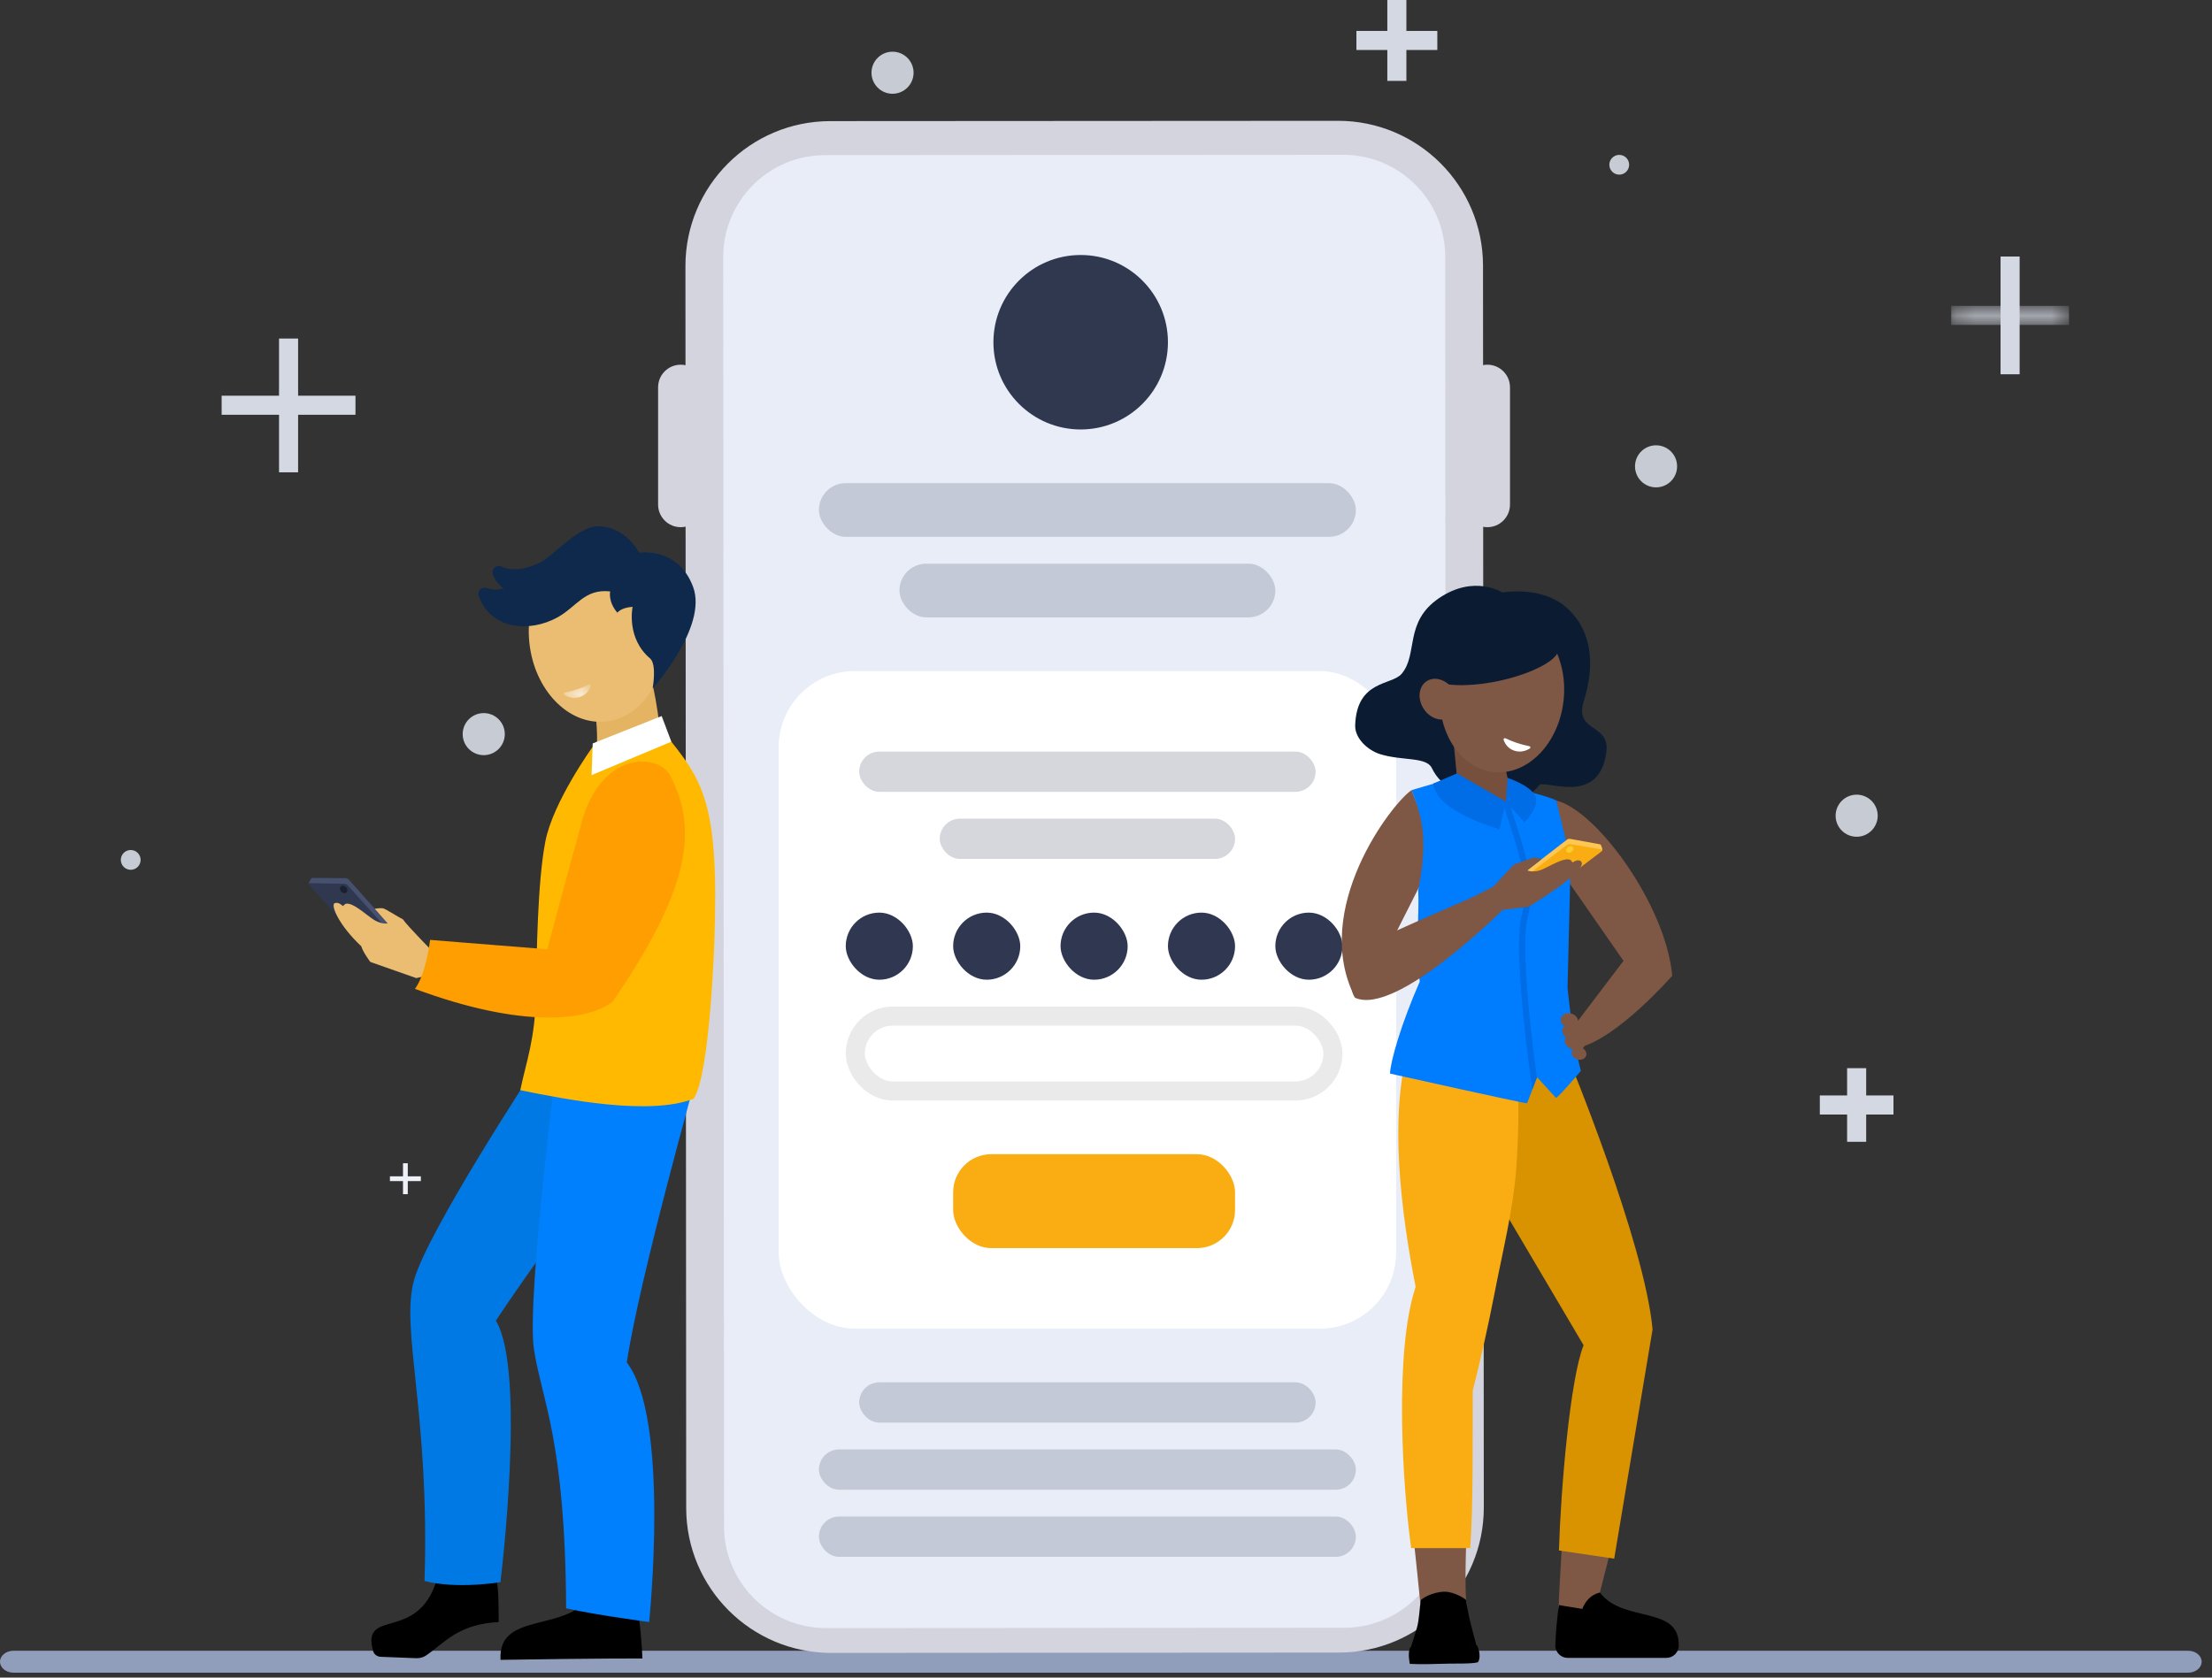 <?xml version="1.0" encoding="UTF-8"?>
<svg width="116px" height="88px" viewBox="0 0 116 88" version="1.1" xmlns="http://www.w3.org/2000/svg" xmlns:xlink="http://www.w3.org/1999/xlink">
    <rect x="0" y="0" width="116" height="88" fill="#333333" stroke="none"/>
    <title>pricing/icon_3</title>
    <defs>
        <polygon id="path-1" points="0.243 0.131 6.42 0.131 6.42 0.835 0.243 0.835"></polygon>
        <polygon id="path-3" points="0 0 1.408 0 1.408 0.704 0 0.704"></polygon>
    </defs>
    <g id="02_Builder" stroke="none" stroke-width="1" fill="none" fill-rule="evenodd">
        <g id="32_Billing-Info" transform="translate(-992, -920)">
            <g id="Plans" transform="translate(840, 594)">
                <g id="block_3" transform="translate(0, 300)">
                    <g id="pricing/icon_3" transform="translate(152, 26)">
                        <path d="M114.754,87.741 L0.705,87.741 C0.316,87.741 0.001,87.484 0.001,87.166 C0.001,86.849 0.316,86.592 0.705,86.592 L114.754,86.592 C115.142,86.592 115.457,86.849 115.457,87.166 C115.457,87.484 115.142,87.741 114.754,87.741" id="Fill-37" fill="#919EBB"></path>
                        <path d="M26.472,38.509 C26.472,39.119 25.977,39.612 25.368,39.612 C24.759,39.612 24.264,39.119 24.264,38.509 C24.264,37.9 24.759,37.406 25.368,37.406 C25.977,37.406 26.472,37.9 26.472,38.509" id="Fill-3" fill="#C7CBD3"></path>
                        <path d="M47.909,3.815 C47.909,4.424 47.415,4.918 46.806,4.918 C46.197,4.918 45.702,4.424 45.702,3.815 C45.702,3.205 46.197,2.712 46.806,2.712 C47.415,2.712 47.909,3.205 47.909,3.815" id="Fill-5" fill="#C7CBD3"></path>
                        <path d="M85.434,8.642 C85.434,8.929 85.202,9.161 84.915,9.161 C84.628,9.161 84.396,8.929 84.396,8.642 C84.396,8.356 84.628,8.124 84.915,8.124 C85.202,8.124 85.434,8.356 85.434,8.642" id="Fill-7" fill="#C7CBD3"></path>
                        <path d="M7.374,45.107 C7.374,45.393 7.142,45.626 6.855,45.626 C6.568,45.626 6.336,45.393 6.336,45.107 C6.336,44.82 6.568,44.588 6.855,44.588 C7.142,44.588 7.374,44.82 7.374,45.107" id="Fill-9" fill="#C7CBD3"></path>
                        <path d="M87.949,24.462 C87.949,25.072 87.455,25.565 86.846,25.565 C86.236,25.565 85.742,25.072 85.742,24.462 C85.742,23.853 86.236,23.359 86.846,23.359 C87.455,23.359 87.949,23.853 87.949,24.462" id="Fill-12" fill="#C7CBD3"></path>
                        <path d="M98.469,42.789 C98.469,43.398 97.975,43.892 97.366,43.892 C96.756,43.892 96.262,43.398 96.262,42.789 C96.262,42.179 96.756,41.685 97.366,41.685 C97.975,41.685 98.469,42.179 98.469,42.789" id="Fill-14" fill="#C7CBD3"></path>
                        <line x1="73.253" y1="0" x2="73.253" y2="4.243" id="Stroke-16" stroke="#D3D8E2"></line>
                        <line x1="75.375" y1="2.122" x2="71.132" y2="2.122" id="Stroke-18" stroke="#D3D8E2"></line>
                        <line x1="105.412" y1="13.456" x2="105.412" y2="19.633" id="Stroke-20" stroke="#D3D8E2"></line>
                        <g id="Group-24" transform="translate(102.08, 16.062)">
                            <mask id="mask-2" fill="white">
                                <use xlink:href="#path-1"></use>
                            </mask>
                            <g id="Clip-23"></g>
                            <line x1="6.421" y1="0.483" x2="0.243" y2="0.483" id="Stroke-22" stroke="#D3D8E2" mask="url(#mask-2)"></line>
                        </g>
                        <line x1="97.365" y1="56.032" x2="97.365" y2="59.894" id="Stroke-25" stroke="#D3D8E2"></line>
                        <line x1="99.296" y1="57.963" x2="95.434" y2="57.963" id="Stroke-27" stroke="#D3D8E2"></line>
                        <line x1="15.133" y1="17.758" x2="15.133" y2="24.776" id="Stroke-29" stroke="#D3D8E2"></line>
                        <line x1="18.641" y1="21.257" x2="11.623" y2="21.257" id="Stroke-31" stroke="#D3D8E2"></line>
                        <line x1="21.259" y1="61.019" x2="21.259" y2="62.641" id="Stroke-33" stroke="#EEF1F8" stroke-width="0.25"></line>
                        <line x1="22.07" y1="61.83" x2="20.448" y2="61.83" id="Stroke-35" stroke="#EEF1F8" stroke-width="0.25"></line>
                        <line x1="46.831" y1="21.415" x2="46.831" y2="25.11" id="Stroke-37" stroke="#D3D8E2"></line>
                        <line x1="48.678" y1="23.262" x2="44.983" y2="23.262" id="Stroke-39" stroke="#D3D8E2"></line>
                        <g id="Group-93" transform="translate(16.192, 6.336)">
                            <path d="M54.022,80.351 L27.401,80.368 C23.202,80.371 19.796,76.969 19.793,72.77 L19.753,7.625 C19.75,3.425 23.151,0.02 27.35,0.017 L53.971,0.001 C58.17,-0.002 61.576,3.399 61.579,7.598 L61.62,72.744 C61.622,76.942 58.221,80.348 54.022,80.351" id="Fill-1" fill="#D4D4DF"></path>
                            <path d="M54.297,79.049 L27.126,79.066 C24.173,79.068 21.778,76.676 21.776,73.723 L21.734,7.151 C21.732,4.198 24.124,1.803 27.076,1.801 L54.247,1.784 C57.2,1.782 59.595,4.174 59.597,7.126 L59.639,73.699 C59.641,76.652 57.249,79.047 54.297,79.049" id="Fill-3" fill="#E9EDF8"></path>
                            <circle id="Oval" fill="#303850" cx="40.48" cy="11.616" r="4.576"></circle>
                            <rect id="Rectangle" fill="#303751" opacity="0.2" x="26.752" y="19.008" width="28.16" height="2.816" rx="1.408"></rect>
                            <rect id="Rectangle" fill="#303751" opacity="0.2" x="30.976" y="23.232" width="19.712" height="2.816" rx="1.408"></rect>
                            <rect id="Rectangle" fill="#FFFFFF" x="24.64" y="28.864" width="32.384" height="34.496" rx="4"></rect>
                            <rect id="Rectangle" fill="#303751" opacity="0.2" x="28.864" y="33.088" width="23.936" height="2.112" rx="1.056"></rect>
                            <rect id="Rectangle" fill="#303751" opacity="0.2" x="28.864" y="66.176" width="23.936" height="2.112" rx="1.056"></rect>
                            <rect id="Rectangle" fill="#303751" opacity="0.2" x="26.752" y="69.696" width="28.16" height="2.112" rx="1.056"></rect>
                            <rect id="Rectangle" fill="#303751" opacity="0.2" x="26.752" y="73.216" width="28.16" height="2.112" rx="1.056"></rect>
                            <rect id="Rectangle" stroke="#979797" opacity="0.2" x="28.66" y="46.964" width="25.048" height="3.928" rx="1.964"></rect>
                            <rect id="Rectangle" fill="#303751" opacity="0.2" x="33.088" y="36.608" width="15.488" height="2.112" rx="1.056"></rect>
                            <g id="Group-7" transform="translate(28.16, 41.536)" fill="#303751">
                                <rect id="Rectangle" x="0" y="0" width="3.52" height="3.52" rx="1.76"></rect>
                                <rect id="Rectangle" x="5.632" y="0" width="3.52" height="3.52" rx="1.76"></rect>
                                <rect id="Rectangle" x="11.264" y="0" width="3.52" height="3.52" rx="1.76"></rect>
                                <rect id="Rectangle" x="16.896" y="0" width="3.52" height="3.52" rx="1.76"></rect>
                                <rect id="Rectangle" x="22.528" y="0" width="3.52" height="3.52" rx="1.76"></rect>
                            </g>
                            <rect id="Rectangle" fill="#F9AD13" x="33.792" y="54.208" width="14.784" height="4.928" rx="2"></rect>
                            <path d="M19.506,21.318 L19.506,21.318 C18.851,21.318 18.319,20.786 18.319,20.131 L18.319,13.981 C18.319,13.325 18.851,12.795 19.506,12.795 C20.161,12.795 20.693,13.325 20.693,13.981 L20.693,20.131 C20.693,20.786 20.161,21.318 19.506,21.318" id="Fill-5" fill="#D4D4DF"></path>
                            <path d="M61.807,21.318 L61.807,21.318 C61.152,21.318 60.62,20.786 60.62,20.131 L60.62,13.981 C60.62,13.325 61.152,12.795 61.807,12.795 C62.462,12.795 62.994,13.325 62.994,13.981 L62.994,20.131 C62.994,20.786 62.462,21.318 61.807,21.318" id="Fill-7" fill="#D4D4DF"></path>
                            <path d="M6.799,76.211 C5.904,79.967 2.707,77.901 3.376,80.275 C3.425,80.45 3.591,80.567 3.773,80.573 L5.65,80.646 C5.831,80.652 6.01,80.6 6.16,80.498 C7.15,79.82 7.822,78.865 9.961,78.749 C9.945,77.836 9.987,76.532 9.685,76.066 L6.799,76.211 Z" id="Fill-9" fill="#000000"></path>
                            <path d="M11.746,49.853 C11.746,49.853 6.287,58.181 5.532,60.771 C4.779,63.361 6.355,67.75 6.071,76.596 C7.777,77.039 10.052,76.659 10.052,76.659 C10.052,76.659 11.422,65.563 9.811,62.943 C12.224,59.26 18.287,51.22 18.287,51.22 L11.746,49.853 Z" id="Fill-11" fill="#0079E5"></path>
                            <path d="M14.774,77.421 C13.385,79.313 9.917,78.195 10.056,80.733 C15.312,80.649 17.497,80.66 17.497,80.66 C17.485,80.077 17.368,78.694 17.241,78.154 L14.774,77.421 Z" id="Fill-13" fill="#000000"></path>
                            <path d="M13.146,48.17 C13.146,48.17 11.405,61.756 11.807,64.423 C12.208,67.091 13.453,69.18 13.497,78.03 C15.219,78.408 17.85,78.749 17.85,78.749 C17.85,78.749 18.96,68.075 16.677,65.135 C17.324,60.781 20.406,49.825 20.406,49.825 L13.146,48.17 Z" id="Fill-15" fill="#0080FD"></path>
                            <path d="M4.226,42.189 L2.103,39.809 C2.057,39.757 1.992,39.728 1.923,39.727 L0.175,39.716 C0.126,39.715 -0.029,39.992 0.005,40.028 L1.502,41.36 C1.509,41.367 1.517,41.373 1.528,41.376 L4.095,42.328 C4.15,42.344 4.265,42.232 4.226,42.189" id="Fill-17" fill="#46506F"></path>
                            <path d="M4.064,42.348 L2.042,40.105 C1.995,40.054 1.931,40.024 1.861,40.022 L0.059,39.99 C0.01,39.989 -0.017,40.048 0.016,40.085 L1.44,41.655 C1.447,41.662 1.456,41.668 1.466,41.671 L4.005,42.442 C4.06,42.458 4.103,42.392 4.064,42.348" id="Fill-19" fill="#303850"></path>
                            <path d="M8.059,44.395 L6.597,43.678 C6.597,43.678 5.154,42.219 4.941,41.892 C4.62,41.729 4.012,41.321 3.876,41.306 C3.74,41.289 3.46,41.332 3.46,41.332 L4.137,42.103 C4.137,42.103 3.815,42.166 3.405,41.906 C2.995,41.645 2.27,40.947 1.915,41.082 L1.789,41.193 C1.789,41.193 1.565,40.954 1.354,41.042 C1.142,41.131 1.562,42.186 2.755,43.303 C2.834,43.6 3.227,44.123 3.227,44.123 L5.638,44.971 L8.059,44.395 Z" id="Fill-21" fill="#EABD72"></path>
                            <path d="M1.713,40.443 C1.799,40.529 1.921,40.544 1.988,40.478 C2.054,40.413 2.038,40.289 1.952,40.203 C1.867,40.117 1.743,40.102 1.678,40.168 C1.612,40.235 1.627,40.358 1.713,40.443" id="Fill-23" fill="#1B2031"></path>
                            <path d="M14.869,33.642 C14.435,34.204 17.834,34.815 18.29,33.647 C18.745,32.478 17.963,29.263 17.963,29.263 L14.865,29.922 C14.865,29.922 15.434,32.909 14.869,33.642" id="Fill-25" fill="#E5B462"></path>
                            <path d="M18.641,26.639 C18.901,29.125 17.53,31.307 15.577,31.512 C13.625,31.717 11.83,29.868 11.569,27.381 C11.308,24.895 12.68,22.714 14.633,22.509 C16.585,22.303 18.38,24.154 18.641,26.639" id="Fill-27" fill="#EABD72"></path>
                            <g id="Group-3" transform="translate(14.08, 29.92) scale(-1, 1) translate(-14.08, -29.92) translate(13.376, 29.568)">
                                <mask id="mask-4" fill="white">
                                    <use xlink:href="#path-3"></use>
                                </mask>
                                <g id="Clip-2"></g>
                                <path d="M0.003,0.086 C-0.015,0.03 0.046,-0.019 0.102,0.007 C0.243,0.073 0.479,0.177 0.713,0.254 C0.946,0.332 1.199,0.39 1.353,0.423 C1.414,0.436 1.428,0.51 1.377,0.543 C1.218,0.643 0.919,0.776 0.561,0.657 C0.203,0.538 0.059,0.258 0.003,0.086" id="Fill-1" fill="#FFFFFF" mask="url(#mask-4)"></path>
                            </g>
                            <path d="M17.915,28.218 C16.628,27.141 16.983,25.496 16.983,25.496 C16.359,25.537 16.185,25.804 16.185,25.804 C15.683,25.228 15.806,24.686 15.806,24.686 C14.453,24.538 14.058,25.494 13.026,26.058 C11.612,26.831 9.583,26.731 8.911,24.933 C8.814,24.672 9.061,24.421 9.324,24.509 C9.568,24.592 9.873,24.63 10.213,24.529 C10.213,24.529 9.799,24.257 9.65,23.767 C9.568,23.497 9.848,23.264 10.104,23.382 C10.489,23.558 11.139,23.648 12.125,23.174 C12.783,22.858 14.068,21.323 15.112,21.274 C15.967,21.234 16.792,21.747 17.332,22.656 C17.332,22.656 19.37,22.327 20.157,24.456 C20.929,26.547 18.033,29.777 18.033,29.777 C18.033,29.777 18.255,28.55 17.915,28.218" id="Fill-29" fill="#0E294B"></path>
                            <path d="M11.092,50.851 C13.516,51.346 17.874,52.199 20.179,51.301 C21.052,50.049 21.272,42.967 21.272,42.967 C21.525,35.678 20.651,34.597 18.679,32.154 C17.853,32.535 15.781,32.857 14.871,32.865 C14.871,32.865 12.808,35.729 12.406,37.808 C11.998,39.917 11.952,43.666 11.914,45.814 C11.872,48.199 11.401,49.349 11.092,50.851" id="Fill-31" fill="#FFB900"></path>
                            <path d="M18.967,34.367 C20.385,37.126 20.063,40.183 15.941,46.201 L15.941,46.201 C14.614,47.234 11.188,47.622 5.57,45.536 C6.164,44.727 6.362,42.967 6.362,42.967 L12.509,43.459 C12.644,42.951 13.381,40.187 14.311,36.797 C15.341,33.038 18.346,33.158 18.967,34.367 Z" id="Combined-Shape" fill="#FF9E00"></path>
                            <polygon id="Fill-37" fill="#FFFFFF" points="14.89 32.661 14.831 34.323 19.014 32.569 18.507 31.224"></polygon>
                            <path d="M66.015,25.583 C64.701,24.36 62.594,24.743 62.594,24.743 C62.594,24.743 61.12,23.783 59.272,25.041 C57.424,26.299 58.189,27.981 57.309,29.011 C56.788,29.621 54.954,29.332 54.875,31.707 C54.852,32.393 55.532,33.021 56.187,33.225 C57.336,33.583 58.611,33.349 58.898,33.957 C59.888,36.05 63.691,36.115 64.503,34.869 C64.754,34.483 67.67,36.047 68.05,33.097 C68.243,31.602 66.338,32.082 66.866,30.43 C67.456,28.583 67.312,26.79 66.015,25.583 Z" id="Fill-39" fill="#0B1C32"></path>
                            <path d="M59.997,32.195 L62.696,33.727 C62.696,33.727 62.936,34.821 63.055,35.176 C63.302,35.907 62.357,36.226 61.558,35.772 C60.759,35.316 60.241,34.706 60.241,34.706 L59.997,32.195 Z" id="Fill-57" fill="#764F3D"></path>
                            <path d="M59.336,29.704 C59.097,31.979 60.351,33.976 62.138,34.164 C63.924,34.352 65.567,32.66 65.806,30.385 C66.046,28.109 64.791,26.113 63.005,25.925 C61.218,25.738 59.575,27.429 59.336,29.704" id="Fill-41" fill="#7E5745"></path>
                            <path d="M62.659,32.47 C62.641,32.414 62.702,32.365 62.758,32.391 C62.899,32.457 63.135,32.561 63.369,32.638 C63.602,32.716 63.855,32.774 64.009,32.807 C64.07,32.82 64.084,32.894 64.033,32.927 C63.874,33.027 63.575,33.16 63.217,33.041 C62.859,32.922 62.715,32.642 62.659,32.47" id="Fill-1" fill="#FFFFFF"></path>
                            <path d="M59.361,29.504 C61.42,29.936 64.88,28.906 65.469,27.957 C65.525,26.587 63.719,25.251 62.372,25.419 C61.026,25.586 59.078,27.656 59.361,29.504" id="Fill-43" fill="#0B1C32"></path>
                            <path d="M65.422,35.654 C67.542,36.182 71.164,41.134 71.503,44.847 C70.341,45.088 69.012,44.161 69.012,44.161 L66.133,40.02 L65.422,35.654 Z" id="Fill-45" fill="#7E5745"></path>
                            <path d="M67.472,78.134 L68.607,73.664 L65.791,73.275 C65.694,75.39 65.536,77.472 65.55,78.035 L67.472,78.134 Z" id="Fill-47" fill="#7E5745"></path>
                            <path d="M60.752,73.249 L57.811,73.249 C57.908,73.954 58.293,77.77 58.293,77.77 C58.542,78.334 60.734,78.205 60.734,77.888 C60.568,77.2 60.738,73.338 60.752,73.249" id="Fill-49" fill="#7E5745"></path>
                            <path d="M65.56,74.997 L68.459,75.425 L70.471,63.4 C70.057,58.837 66.039,49.128 66.039,49.128 L61.511,50.714 L61.401,54.995 L66.853,64.228 C66.143,66.014 65.657,71.787 65.56,74.997" id="Fill-51" fill="#D99200"></path>
                            <path d="M63.318,49.45 C63.277,49.168 63.263,49.079 63.029,48.939 L58.68,47.706 L57.644,48.727 C56.664,52.287 57.272,57.238 58.045,61.167 C56.913,64.567 57.356,71.578 57.811,74.872 L60.904,74.872 C61.083,72.67 61.027,68.585 61.04,66.612 C61.441,65.027 61.828,63.334 62.173,61.555 C62.614,59.281 63.167,57.079 63.318,55.018 C63.456,53.062 63.497,50.965 63.318,49.45" id="Fill-53" fill="#F9AD13"></path>
                            <path d="M57.833,35.111 C56.81,35.781 52.501,41.388 54.877,46.005 C54.986,46.066 56.888,42.844 56.888,42.844 L59.133,38.4 L57.833,35.111 Z" id="Fill-55" fill="#7E5745"></path>
                            <path d="M66.711,49.839 C66.711,49.839 65.598,51.158 65.409,51.256 L64.411,50.167 L64.404,50.185 L64.168,50.809 L63.891,51.537 C63.659,51.537 56.702,49.979 56.702,49.979 C56.717,49.351 57.306,47.319 58.261,45.157 C58.029,43.326 58.251,41.422 58.179,40.366 C58.741,37.533 58.34,36.445 57.833,35.111 L59.598,34.59 L62.775,35.711 L63.012,34.944 C63.012,34.944 65.004,35.422 65.422,35.653 L66.176,38.794 L66.012,45.468 C66.012,45.468 66.262,48.155 66.711,49.839" id="Fill-59" fill="#007CFF"></path>
                            <path d="M60.212,34.236 L58.967,34.766 C59.099,36.26 62.444,37.154 62.444,37.154 L62.775,35.711 L60.212,34.236 Z" id="Fill-61" fill="#006CE5"></path>
                            <path d="M62.776,35.711 L63.76,36.804 C63.76,36.804 64.612,35.924 64.303,35.379 C63.996,34.835 62.867,34.468 62.867,34.468 L62.776,35.711 Z" id="Fill-63" fill="#006CE5"></path>
                            <path d="M66.787,78.061 C67.081,77.288 67.711,77.203 67.711,77.203 C68.935,78.835 71.941,77.834 71.841,80.04 C67.271,80.013 65.371,80.04 65.371,80.04 C65.377,79.534 65.468,78.33 65.572,77.859 L65.811,77.901 L66.787,78.061 Z" id="Fill-65" fill="#000000"></path>
                            <path d="M71.193,80.63 L66.021,80.63 C65.662,80.63 65.371,80.339 65.371,79.98 L71.844,79.98 C71.844,80.339 71.552,80.63 71.193,80.63" id="Fill-68" fill="#000000"></path>
                            <path d="M64.404,50.186 L64.167,50.808 C63.953,49.374 63.154,43.374 63.604,41.716 C64.028,40.161 63.498,38.519 62.986,36.933 C62.86,36.544 62.731,36.144 62.619,35.756 L62.776,35.711 L62.931,35.666 C63.04,36.049 63.17,36.447 63.293,36.833 C63.82,38.464 64.364,40.152 63.916,41.801 C63.527,43.232 64.123,48.159 64.404,50.186" id="Fill-71" fill="#006CE5"></path>
                            <path d="M61.257,80.062 C61.257,80.062 60.89,78.693 60.858,78.518 C60.821,78.318 60.713,77.846 60.691,77.603 C60.686,77.543 60.056,77.158 59.575,77.158 C58.924,77.16 58.329,77.537 58.318,77.608 C58.241,78.065 58.239,78.603 58.114,79.048 C58.022,79.377 57.769,80.149 57.769,80.149 L61.257,80.062 Z" id="Fill-73" fill="#000000"></path>
                            <path d="M61.257,79.956 C61.171,80.227 60.117,79.914 59.346,79.914 C58.701,79.915 57.864,80.165 57.769,80.067 C57.607,80.353 57.741,80.944 57.741,80.944 C57.741,80.944 58.414,80.979 59.222,80.944 C60.029,80.909 60.963,80.962 61.315,80.857 C61.537,80.486 61.257,79.956 61.257,79.956" id="Fill-75" fill="#000000"></path>
                            <path d="M62.607,41.394 C62.607,41.394 57.04,46.974 54.876,46.006 C54.164,45.041 55.678,43.106 57.096,42.458 C58.509,41.812 60.88,40.795 60.88,40.795 L62.607,41.394 Z" id="Fill-77" fill="#7E5745"></path>
                            <path d="M63.662,39.498 L65.976,37.713 C66.025,37.674 66.09,37.658 66.152,37.668 L67.728,37.955 C67.773,37.963 67.865,38.238 67.829,38.265 L66.256,39.211 C66.248,39.216 66.239,39.219 66.23,39.221 L63.756,39.645 C63.704,39.651 63.62,39.53 63.662,39.498" id="Fill-79" fill="#FFC652"></path>
                            <path d="M63.781,39.668 L65.981,37.989 C66.031,37.951 66.096,37.936 66.157,37.945 L67.786,38.221 C67.831,38.228 67.845,38.286 67.809,38.314 L66.261,39.487 C66.254,39.492 66.245,39.496 66.236,39.497 L63.818,39.763 C63.766,39.767 63.739,39.701 63.781,39.668" id="Fill-81" fill="#F9AD13"></path>
                            <path d="M60.819,40.825 L62.12,40.174 C62.12,40.174 62.943,39.277 63.202,39.009 C63.531,38.913 64.171,38.637 64.302,38.646 C64.432,38.656 64.653,38.733 64.653,38.733 L63.901,39.322 C63.901,39.322 64.207,39.462 64.638,39.291 C65.067,39.119 65.87,38.591 66.178,38.781 L66.277,38.907 C66.277,38.907 66.549,38.698 66.711,38.842 C67.216,39.293 63.963,41.231 63.963,41.231 L62.607,41.394 L60.819,40.825 Z" id="Fill-83" fill="#7E5745"></path>
                            <path d="M66.22,38.35 C66.129,38.412 66.016,38.407 65.967,38.335 C65.918,38.264 65.954,38.156 66.045,38.093 C66.137,38.03 66.25,38.038 66.299,38.108 C66.347,38.179 66.312,38.288 66.22,38.35" id="Fill-85" fill="#F9CD2D"></path>
                            <path d="M71.503,44.847 C71.503,44.847 68.617,48.148 66.608,48.614 C66.488,47.953 66.379,47.447 66.379,47.447 L69.117,43.841 L71.503,44.847 Z" id="Fill-87" fill="#7E5745"></path>
                            <path d="M66.243,48.795 C66.253,48.767 66.267,48.742 66.284,48.719 C66.28,48.717 66.275,48.716 66.27,48.714 C65.985,48.62 65.809,48.378 65.877,48.173 C65.888,48.14 65.906,48.109 65.927,48.083 C65.776,47.965 65.7,47.8 65.749,47.654 C65.768,47.596 65.806,47.547 65.855,47.509 C65.696,47.402 65.615,47.223 65.669,47.06 C65.737,46.856 65.99,46.755 66.233,46.836 C66.477,46.917 66.618,47.148 66.551,47.352 C66.534,47.404 66.504,47.449 66.466,47.486 C66.704,47.596 66.842,47.812 66.781,47.997 C66.77,48.03 66.753,48.061 66.731,48.087 C66.881,48.204 66.958,48.37 66.909,48.516 C66.892,48.569 66.858,48.615 66.814,48.652 C66.958,48.74 67.036,48.899 66.987,49.043 C66.93,49.215 66.717,49.3 66.511,49.231 C66.306,49.164 66.185,48.968 66.243,48.795" id="Fill-89" fill="#7E5745"></path>
                            <path d="M60.011,29.842 C60.346,30.366 60.271,31.012 59.843,31.286 C59.414,31.561 58.796,31.359 58.461,30.836 C58.126,30.313 58.202,29.666 58.63,29.392 C59.057,29.118 59.675,29.319 60.011,29.842" id="Fill-91" fill="#7E5745"></path>
                        </g>
                    </g>
                </g>
            </g>
        </g>
    </g>
</svg>